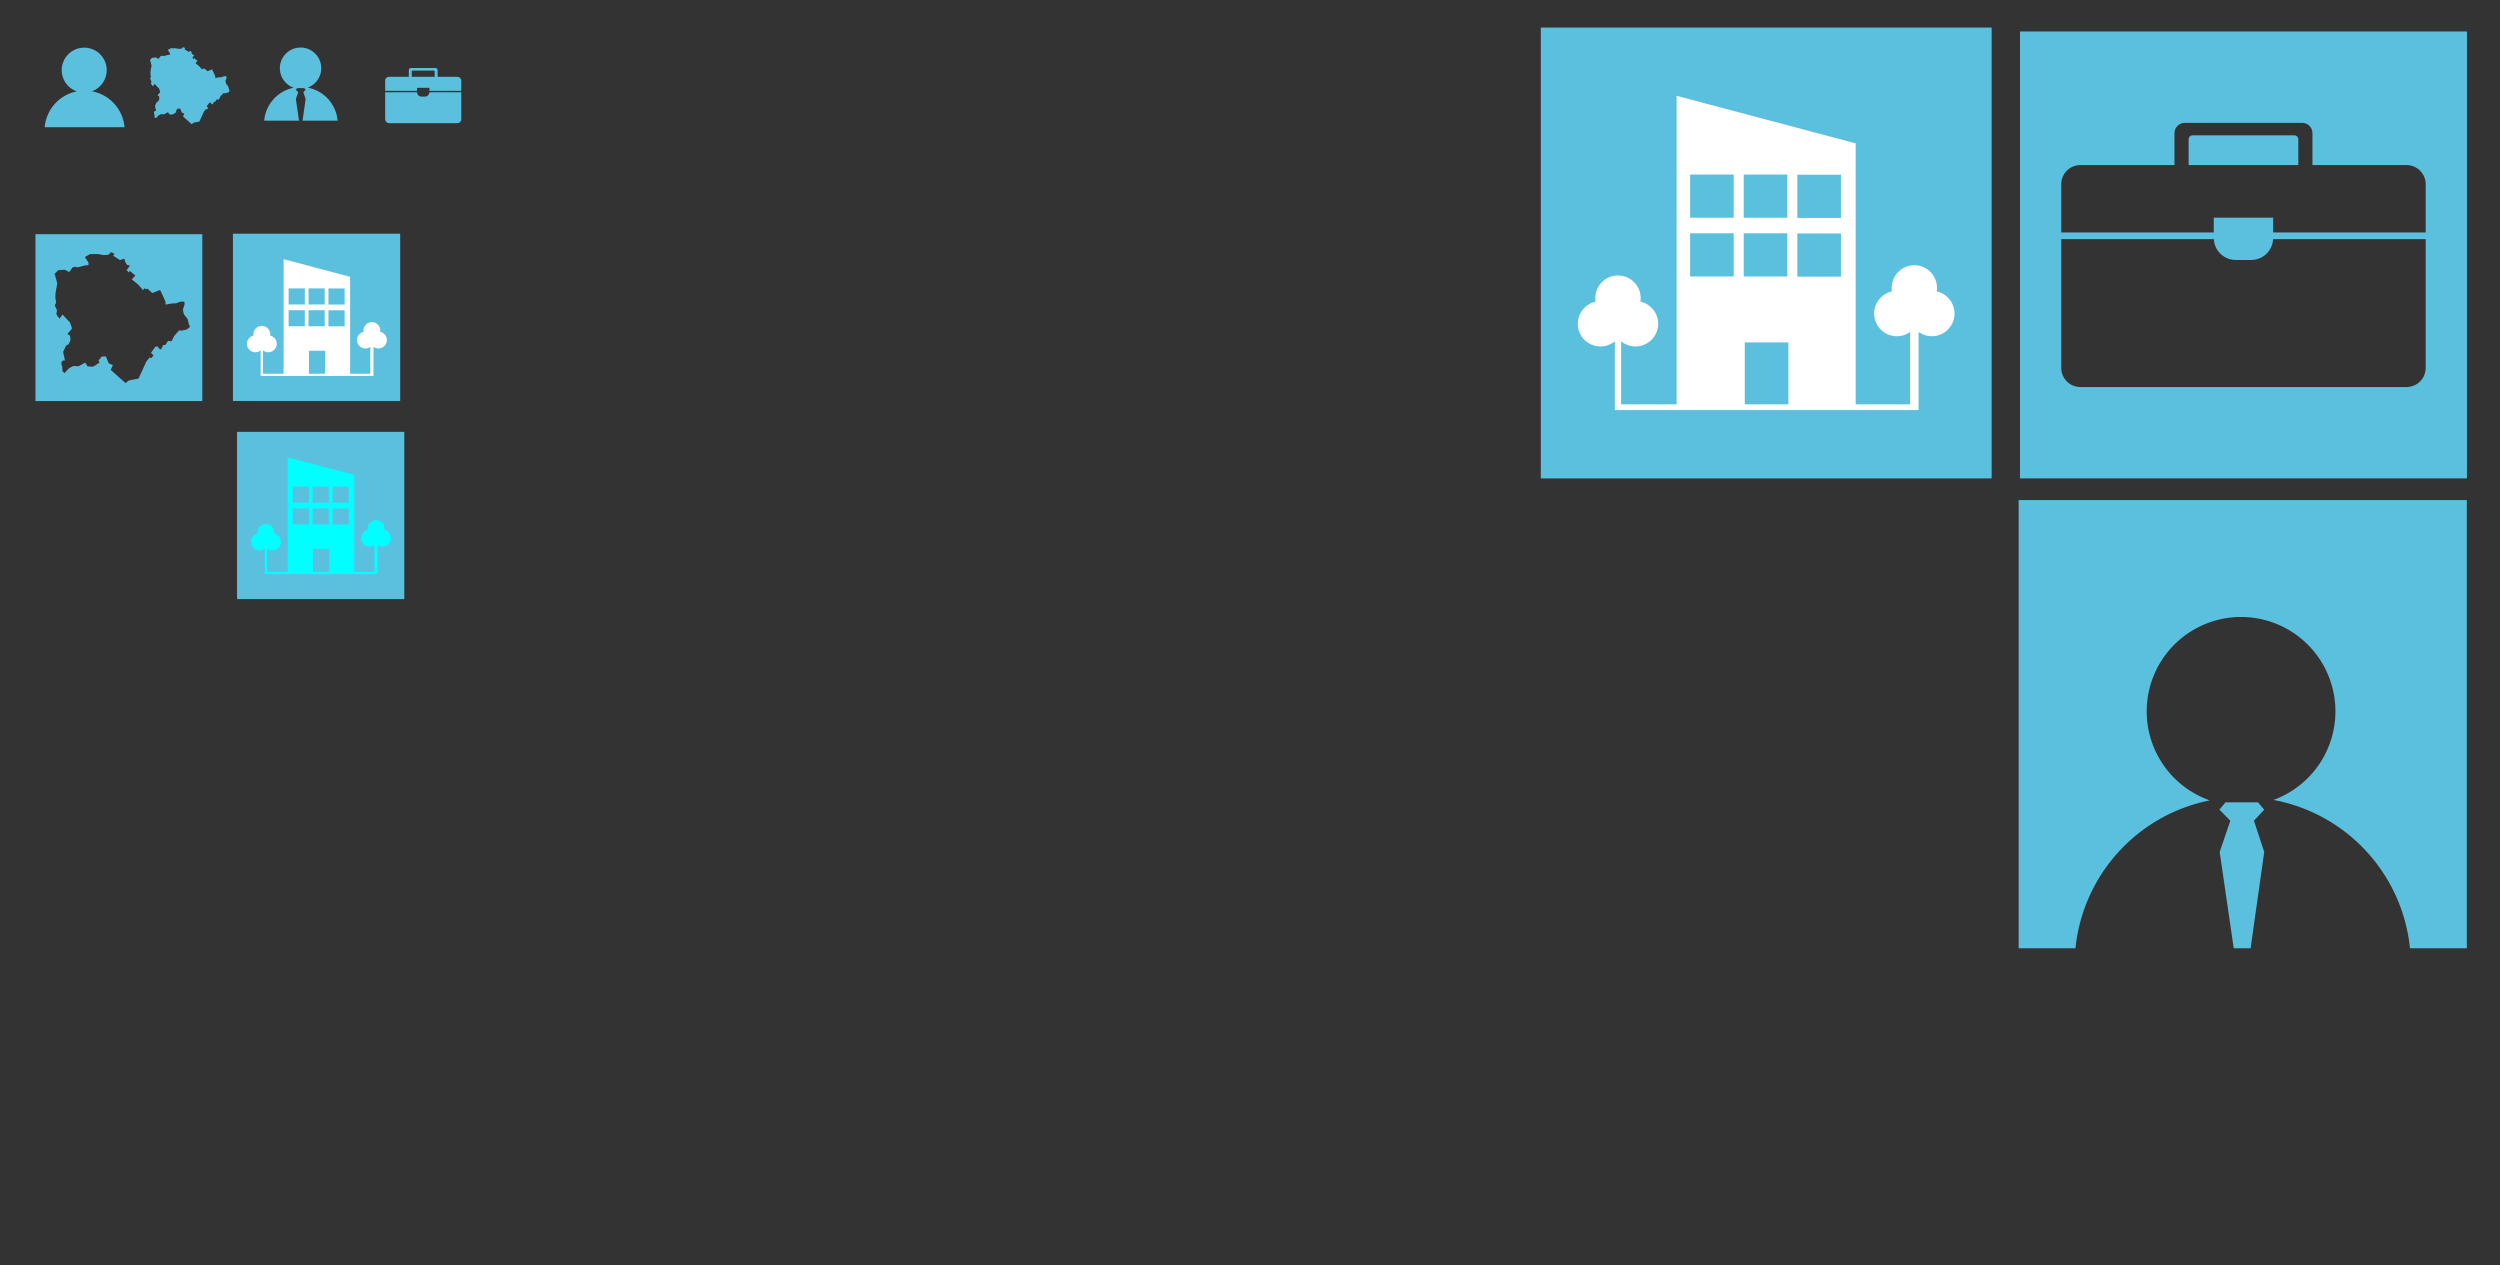 <?xml version="1.0" encoding="UTF-8" standalone="no"?>
<!-- Created with Inkscape (http://www.inkscape.org/) -->

<svg
   width="579.555mm"
   height="293.285mm"
   viewBox="0 0 579.555 293.285"
   version="1.1"
   id="svg1313"
   inkscape:version="1.1.2 (0a00cf5339, 2022-02-04)"
   sodipodi:docname="elements.svg"
   xmlns:inkscape="http://www.inkscape.org/namespaces/inkscape"
   xmlns:sodipodi="http://sodipodi.sourceforge.net/DTD/sodipodi-0.dtd"
   xmlns="http://www.w3.org/2000/svg"
   xmlns:svg="http://www.w3.org/2000/svg">
  <rect x="0" y="0" width="579.555" height="293.285" fill="#333333" stroke="none"/>
  <sodipodi:namedview
     id="namedview1315"
     pagecolor="#ffffff"
     bordercolor="#666666"
     borderopacity="1.0"
     inkscape:pageshadow="2"
     inkscape:pageopacity="0.0"
     inkscape:pagecheckerboard="0"
     inkscape:document-units="mm"
     showgrid="false"
     inkscape:zoom="0.75187993"
     inkscape:cx="1294.0896"
     inkscape:cy="391.68488"
     inkscape:window-width="1920"
     inkscape:window-height="1047"
     inkscape:window-x="0"
     inkscape:window-y="0"
     inkscape:window-maximized="1"
     inkscape:current-layer="layer1" />
  <defs
     id="defs1310" />
  <g
     inkscape:label="Réteg 1"
     inkscape:groupmode="layer"
     id="layer1"
     transform="translate(-5.197,-7.341)">
    <path
       id="rect194-6-6-5"
       style="fill:#5bc0de;fill-opacity:1;stroke:none;stroke-width:0.159;stroke-linecap:round;stroke-linejoin:round"
       d="m 473.162,123.273 v 103.892 h 13.174 a 38.973,38.973 0 0 1 31.142,-34.278 21.875,21.875 0 0 1 -14.629,-20.642 21.875,21.875 0 0 1 21.856,-21.874 21.875,21.875 0 0 1 0.019,0 21.875,21.875 0 0 1 21.874,21.874 21.875,21.875 0 0 1 -14.359,20.543 38.973,38.973 0 0 1 31.643,34.377 h 13.174 V 123.273 Z m 47.947,70.068 -1.4,1.689 2.526,2.574 -2.47,7.238 3.257,22.323 h 3.915 l 3.156,-22.323 -2.375,-7.238 2.375,-2.574 -1.444,-1.689 z"
       inkscape:export-filename="/opt/lampp/htdocs/thesis/public/images/member_rect.png"
       inkscape:export-xdpi="96"
       inkscape:export-ydpi="96" />
    <rect
       style="fill:#5bc0de;fill-opacity:1;stroke:none;stroke-width:0.159;stroke-linecap:round;stroke-linejoin:round"
       id="rect194-6"
       width="38.772"
       height="38.772"
       x="59.196"
       y="61.522"
       ry="0" />
    <path
       id="path1956"
       style="fill:#5bc0de;stroke-width:0.159;stroke-linecap:round;stroke-linejoin:round"
       d="m 60.15,107.456 h 38.772 v 38.772 H 60.15 Z" />
    <path
       id="rect194-6-3"
       style="fill:#5bc0de;fill-opacity:1;stroke:none;stroke-width:0.424;stroke-linecap:round;stroke-linejoin:round"
       d="M 473.474,14.637 V 118.249 H 577.086 V 14.637 Z m 38.205,21.184 h 27.205 c 1.324,0 2.39,1.066 2.39,2.39 v 7.396 h 21.802 c 2.463,0 4.447,1.983 4.447,4.447 V 61.228 H 532.167 v -3.43 h -13.772 v 3.43 H 483.038 V 50.054 c 0,-2.463 1.982,-4.447 4.445,-4.447 h 21.804 v -7.396 c 0,-1.324 1.067,-2.39 2.392,-2.39 z m 1.823,2.886 c -0.517,0 -0.935,0.417 -0.935,0.934 v 5.967 h 25.427 v -5.967 c 0,-0.517 -0.418,-0.934 -0.935,-0.934 z m -30.464,24.07 h 35.37 c 0.144,2.7 2.359,4.832 5.096,4.832 h 3.553 c 2.737,0 4.952,-2.132 5.096,-4.832 h 35.37 v 29.842 c 0,2.463 -1.983,4.447 -4.447,4.447 h -75.593 c -2.463,0 -4.445,-1.984 -4.445,-4.447 z"
       inkscape:export-filename="/opt/lampp/htdocs/thesis/public/images/institution.png"
       inkscape:export-xdpi="96"
       inkscape:export-ydpi="96" />
    <path
       id="rect194-3-6"
       style="fill:#5bc0de;fill-opacity:1;stroke:none;stroke-width:0.159;stroke-linecap:round;stroke-linejoin:round"
       d="m 24.715,18.388 a 5.215,5.215 0 0 0 -5.211,5.215 5.215,5.215 0 0 0 3.488,4.921 9.292,9.292 0 0 0 -7.437,8.309 h 18.513 a 9.292,9.292 0 0 0 -7.557,-8.332 5.215,5.215 0 0 0 3.423,-4.898 5.215,5.215 0 0 0 -5.215,-5.215 5.215,5.215 0 0 0 -0.004,0 z"
       inkscape:export-xdpi="96"
       inkscape:export-ydpi="96" />
    <path
       style="fill:#5bc0de;fill-opacity:1;stroke:none;stroke-width:0.265px;stroke-linecap:butt;stroke-linejoin:miter;stroke-opacity:1"
       d="m 44.581,20.051 0.01,-0.351 -0.498,-0.77 0.716,-0.401 1.078,-9.4e-4 0.749,0.138 c 0.534,-0.049 0.638,0.122 0.995,-0.399 l 0.494,0.197 -0.154,0.297 0.903,0.575 0.608,-0.17 0.152,0.522 0.213,0.315 0.408,0.106 -0.455,0.596 0.266,0.333 0.162,-0.206 0.75,0.61 -0.471,0.548 0.924,0.756 c 0.609,0.724 0,0 0.609,0.724 l 0.157,-0.272 0.279,0.142 0.152,-0.103 0.669,0.611 1.065,-0.424 0.721,1.556 0.021,0.446 0.811,-0.148 0.619,-0.038 0.624,-0.226 0.51,0.005 0.038,0.361 -0.24,0.734 0.143,0.636 0.5,0.619 0.187,0.775 0.145,0.326 -0.447,0.344 -0.689,0.162 -0.36,-0.031 -0.688,0.792 -0.336,0.695 -0.468,-0.074 -0.368,0.558 -0.321,0.041 -0.287,0.598 -0.337,-0.189 -0.06,-0.235 -0.37,0.041 -0.601,0.836 0.348,0.346 -0.319,0.401 -0.165,-0.156 -0.475,0.558 -1.085,2.359 -1.316,0.255 -0.46,0.359 -2.02,-1.797 0.291,-0.654 -0.566,-0.248 -0.376,-0.934 -0.584,0.018 -0.43,0.553 0.147,0.241 -0.663,0.464 -0.282,0.124 -0.691,-0.038 -0.319,-0.519 -0.924,0.503 -0.688,-0.045 -0.563,0.278 -0.672,0.697 -0.273,-0.289 -0.014,-0.571 -0.1,-0.253 -0.027,-0.354 0.201,-0.25 0.29,-0.011 -0.254,-1.164 0.414,-0.865 0.34,-0.19 0.255,-0.529 -0.054,-0.635 -0.377,-0.227 0.4,-0.445 c 0.235,-0.342 0.191,-0.188 0.235,-0.342 l -0.268,-0.782 -1.028,-1.085 -0.389,0.561 -0.292,-0.345 -0.156,-0.323 0.096,-0.443 -0.308,-0.705 0.182,-0.361 -0.096,-0.663 0.002,-0.525 0.114,-0.712 0.14,-0.711 -0.186,-0.72 -0.183,-0.59 0.489,-0.509 0.884,-0.074 0.624,0.328 0.457,-0.635 0.371,-0.109 0.256,0.109 1.157,-0.294 z"
       id="path997-3"
       sodipodi:nodetypes="ccccccccccccccccccccccccccccccccccccccccccccccccccccccccccccccccccccccccccccccccccccccccccccccccccccccccccccc" />
    <path
       id="rect194-3-6-1"
       style="fill:#5bc0de;fill-opacity:1;stroke:none;stroke-width:0.159;stroke-linecap:round;stroke-linejoin:round"
       d="m 74.867,18.36 a 4.795,4.795 0 0 0 -4.79,4.794 4.795,4.795 0 0 0 3.206,4.524 8.542,8.542 0 0 0 -6.838,7.639 h 8.071 l -0.732,-5.018 0.541,-1.586 -0.554,-0.564 0.307,-0.37 h 1.652 l 0.317,0.37 -0.521,0.564 0.521,1.586 -0.71,5.018 h 8.128 a 8.542,8.542 0 0 0 -6.947,-7.66 4.795,4.795 0 0 0 3.147,-4.503 4.795,4.795 0 0 0 -4.794,-4.794 4.795,4.795 0 0 0 -0.004,0 z" />
    <path
       id="rect1844"
       style="fill:#5bc0de;fill-opacity:1;stroke:none;stroke-width:0.159;stroke-linecap:round;stroke-linejoin:round"
       d="m 100.469,23.101 c -0.277,0 -0.499,0.223 -0.499,0.499 v 1.545 h -4.555 c -0.515,0 -0.929,0.414 -0.929,0.929 v 2.334 h 7.386 v -0.717 h 2.877 v 0.717 h 7.386 v -2.334 c 0,-0.515 -0.414,-0.929 -0.929,-0.929 h -4.554 v -1.545 c 0,-0.277 -0.223,-0.499 -0.499,-0.499 z m 0.381,0.603 h 4.921 c 0.108,0 0.195,0.087 0.195,0.195 v 1.247 h -5.312 v -1.247 c 0,-0.108 0.087,-0.195 0.195,-0.195 z m -6.364,5.028 v 6.234 c 0,0.515 0.414,0.929 0.929,0.929 H 111.206 c 0.515,0 0.929,-0.414 0.929,-0.929 v -6.234 h -7.389 c -0.03,0.564 -0.493,1.009 -1.065,1.009 h -0.742 c -0.572,0 -1.034,-0.445 -1.064,-1.009 z" />
    <path
       id="rect194-6-7"
       style="fill:#5bc0de;fill-opacity:1;stroke:none;stroke-width:0.159;stroke-linecap:round;stroke-linejoin:round"
       d="M 13.414,61.628 V 100.315 H 52.101 V 61.628 Z m 17.464,4.168 0.839,0.334 -0.262,0.505 1.534,0.977 1.033,-0.29 0.259,0.887 0.362,0.535 0.692,0.18 -0.774,1.012 0.451,0.566 0.275,-0.35 1.275,1.036 -0.799,0.93 1.57,1.284 1.034,1.23 0.268,-0.461 0.473,0.241 0.259,-0.175 1.136,1.039 1.81,-0.719 1.225,2.644 0.036,0.757 1.378,-0.252 1.051,-0.064 1.06,-0.385 0.867,0.009 0.064,0.613 -0.408,1.247 0.243,1.081 0.85,1.052 0.318,1.317 0.246,0.553 -0.76,0.585 -1.17,0.275 -0.612,-0.053 -1.168,1.345 -0.57,1.181 -0.795,-0.126 -0.625,0.948 -0.544,0.07 -0.488,1.016 -0.572,-0.321 -0.102,-0.4 -0.628,0.07 -1.021,1.42 0.591,0.588 -0.542,0.682 -0.28,-0.265 -0.806,0.948 -1.843,4.008 -2.235,0.433 -0.781,0.61 -3.433,-3.053 0.494,-1.112 -0.962,-0.422 -0.638,-1.587 -0.993,0.03 -0.731,0.939 0.25,0.41 -1.126,0.788 -0.48,0.21 -1.173,-0.064 -0.541,-0.882 -1.57,0.855 -1.169,-0.076 -0.957,0.471 -1.142,1.183 -0.463,-0.49 -0.025,-0.97 -0.169,-0.43 -0.046,-0.601 0.341,-0.425 0.492,-0.019 -0.432,-1.978 0.702,-1.47 0.577,-0.322 0.433,-0.899 -0.092,-1.078 -0.64,-0.386 0.679,-0.756 c 0.399,-0.581 0.325,-0.319 0.399,-0.581 l -0.456,-1.329 -1.746,-1.843 -0.661,0.953 -0.496,-0.586 -0.265,-0.549 0.163,-0.753 -0.523,-1.198 0.308,-0.614 -0.163,-1.126 0.004,-0.892 0.193,-1.209 0.237,-1.209 -0.316,-1.223 -0.311,-1.002 0.831,-0.865 1.503,-0.126 1.061,0.557 0.777,-1.078 0.63,-0.185 0.436,0.186 1.965,-0.499 0.648,-0.015 0.018,-0.596 -0.845,-1.308 1.216,-0.682 1.831,-0.003 1.272,0.234 c 0.907,-0.083 1.083,0.207 1.691,-0.679 z" />
    <g
       id="g1427-8"
       transform="matrix(0.452,0,0,0.452,11.622,38.276)"
       style="fill:#ffffff;stroke:none">
      <path
         id="path230-9"
         style="fill:#ffffff;stroke:none;stroke-width:0.263px;stroke-linecap:butt;stroke-linejoin:miter;stroke-opacity:1"
         d="m 131.243,64.483 v 58.765 h -10.571 v -11.998 a 4.32,4.32 0 0 0 2.735,0.978 4.32,4.32 0 0 0 4.32,-4.32 4.32,4.32 0 0 0 -3.386,-4.217 4.32,4.32 0 0 0 0.053,-0.666 4.32,4.32 0 0 0 -4.32,-4.32 4.32,4.32 0 0 0 -4.32,4.32 4.32,4.32 0 0 0 0.053,0.667 4.32,4.32 0 0 0 -3.386,4.216 4.32,4.32 0 0 0 4.32,4.32 4.32,4.32 0 0 0 2.735,-0.978 v 11.998 1.103 h 56.235 1.622 v -1.103 -13.788 a 4.32,4.32 0 0 0 2.523,0.821 4.32,4.32 0 0 0 4.32,-4.32 4.32,4.32 0 0 0 -3.386,-4.217 4.32,4.32 0 0 0 0.052,-0.666 4.32,4.32 0 0 0 -4.32,-4.32 4.32,4.32 0 0 0 -4.32,4.32 4.32,4.32 0 0 0 0.052,0.667 4.32,4.32 0 0 0 -3.386,4.217 4.32,4.32 0 0 0 4.32,4.32 4.32,4.32 0 0 0 2.523,-0.821 v 13.787 H 165.35 V 73.541 Z m 2.57,14.998 h 8.306 v 8.232 h -8.306 z m 10.212,0 h 8.306 v 8.232 h -8.306 z m 10.211,0.04 h 8.306 v 8.232 h -8.306 z M 133.812,90.665 h 8.306 v 8.233 h -8.306 z m 10.212,0 h 8.306 v 8.233 h -8.306 z m 10.211,0.04 h 8.306 v 8.232 h -8.306 z m -10.01,20.752 h 8.305 v 11.791 h -8.305 z" />
    </g>
    <rect
       style="fill:#5bc0de;fill-opacity:1;stroke:none;stroke-width:0.428;stroke-linecap:round;stroke-linejoin:round"
       id="rect194-6-1"
       width="104.513"
       height="104.513"
       x="362.39"
       y="13.735"
       ry="0" />
    <g
       id="g1427-8-2"
       transform="matrix(1.217,0,0,1.217,234.152,-48.925)"
       style="fill:#ffffff;stroke:none">
      <path
         id="path230-9-9"
         style="fill:#ffffff;stroke:none;stroke-width:0.263px;stroke-linecap:butt;stroke-linejoin:miter;stroke-opacity:1"
         d="m 131.243,64.483 v 58.765 h -10.571 v -11.998 a 4.32,4.32 0 0 0 2.735,0.978 4.32,4.32 0 0 0 4.32,-4.32 4.32,4.32 0 0 0 -3.386,-4.217 4.32,4.32 0 0 0 0.053,-0.666 4.32,4.32 0 0 0 -4.32,-4.32 4.32,4.32 0 0 0 -4.32,4.32 4.32,4.32 0 0 0 0.053,0.667 4.32,4.32 0 0 0 -3.386,4.216 4.32,4.32 0 0 0 4.32,4.32 4.32,4.32 0 0 0 2.735,-0.978 v 11.998 1.103 h 56.235 1.622 v -1.103 -13.788 a 4.32,4.32 0 0 0 2.523,0.821 4.32,4.32 0 0 0 4.32,-4.32 4.32,4.32 0 0 0 -3.386,-4.217 4.32,4.32 0 0 0 0.052,-0.666 4.32,4.32 0 0 0 -4.32,-4.32 4.32,4.32 0 0 0 -4.32,4.32 4.32,4.32 0 0 0 0.052,0.667 4.32,4.32 0 0 0 -3.386,4.217 4.32,4.32 0 0 0 4.32,4.32 4.32,4.32 0 0 0 2.523,-0.821 v 13.787 H 165.35 V 73.541 Z m 2.57,14.998 h 8.306 v 8.232 h -8.306 z m 10.212,0 h 8.306 v 8.232 h -8.306 z m 10.211,0.04 h 8.306 v 8.232 h -8.306 z M 133.812,90.665 h 8.306 v 8.233 h -8.306 z m 10.212,0 h 8.306 v 8.233 h -8.306 z m 10.211,0.04 h 8.306 v 8.232 h -8.306 z m -10.01,20.752 h 8.305 v 11.791 h -8.305 z" />
    </g>
    <g
       id="g1427-8-7"
       transform="matrix(0.452,0,0,0.452,12.576,84.21)"
       style="fill:#00ffff;stroke:none">
      <path
         id="path1984"
         style="fill:#00ffff;stroke:none;stroke-width:0.263px;stroke-linecap:butt;stroke-linejoin:miter;stroke-opacity:1"
         d="m 131.243,64.483 v 58.765 h -10.571 v -11.998 a 4.32,4.32 0 0 0 2.735,0.978 4.32,4.32 0 0 0 4.32,-4.32 4.32,4.32 0 0 0 -3.386,-4.217 4.32,4.32 0 0 0 0.053,-0.666 4.32,4.32 0 0 0 -4.32,-4.32 4.32,4.32 0 0 0 -4.32,4.32 4.32,4.32 0 0 0 0.053,0.667 4.32,4.32 0 0 0 -3.386,4.216 4.32,4.32 0 0 0 4.32,4.32 4.32,4.32 0 0 0 2.735,-0.978 v 11.998 1.103 h 56.235 1.622 v -1.103 -13.788 a 4.32,4.32 0 0 0 2.523,0.821 4.32,4.32 0 0 0 4.32,-4.32 4.32,4.32 0 0 0 -3.386,-4.217 4.32,4.32 0 0 0 0.052,-0.666 4.32,4.32 0 0 0 -4.32,-4.32 4.32,4.32 0 0 0 -4.32,4.32 4.32,4.32 0 0 0 0.052,0.667 4.32,4.32 0 0 0 -3.386,4.217 4.32,4.32 0 0 0 4.32,4.32 4.32,4.32 0 0 0 2.523,-0.821 v 13.787 H 165.35 V 73.541 Z m 2.57,14.998 h 8.306 v 8.232 h -8.306 z m 10.212,0 h 8.306 v 8.232 h -8.306 z m 10.211,0.04 h 8.306 v 8.232 h -8.306 z M 133.812,90.665 h 8.306 v 8.233 h -8.306 z m 10.212,0 h 8.306 v 8.233 h -8.306 z m 10.211,0.04 h 8.306 v 8.232 h -8.306 z m -10.01,20.752 h 8.305 v 11.791 h -8.305 z" />
    </g>
  </g>
</svg>
